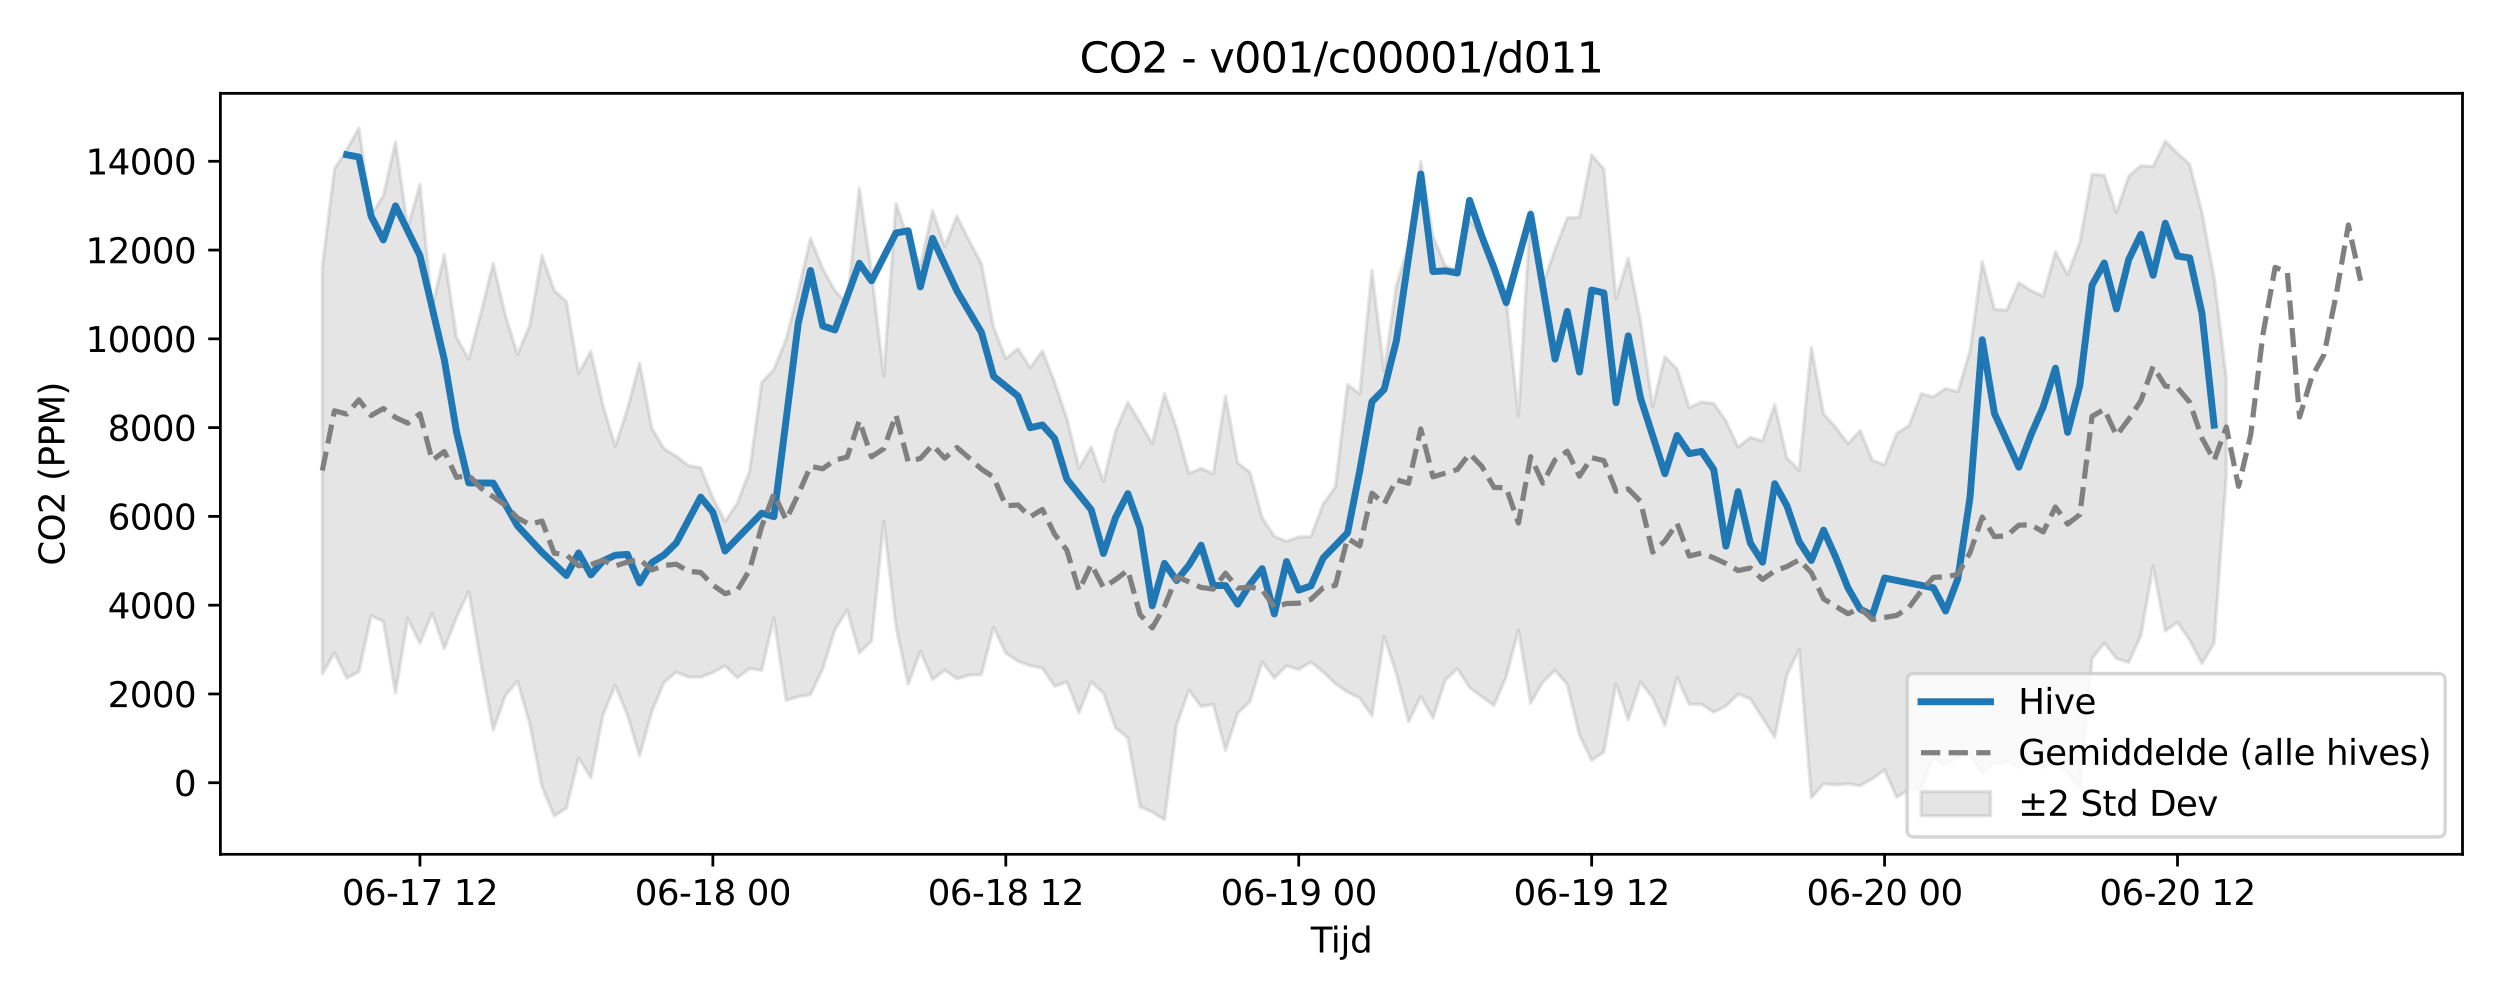 <?xml version="1.0" encoding="utf-8" standalone="no"?>
<!DOCTYPE svg PUBLIC "-//W3C//DTD SVG 1.1//EN"
  "http://www.w3.org/Graphics/SVG/1.1/DTD/svg11.dtd">
<svg xmlns:xlink="http://www.w3.org/1999/xlink" width="720pt" height="288pt" viewBox="0 0 720 288" xmlns="http://www.w3.org/2000/svg" version="1.1">
 <defs>
  <style type="text/css">*{stroke-linejoin: round; stroke-linecap: butt}</style>
 </defs>
 <g id="figure_1">
  <g id="patch_1">
   <path d="M 0 288 
L 720 288 
L 720 0 
L 0 0 
z
" style="fill: #ffffff"/>
  </g>
  <g id="axes_1">
   <g id="patch_2">
    <path d="M 63.47 246.04 
L 709.2 246.04 
L 709.2 26.88 
L 63.47 26.88 
z
" style="fill: #ffffff"/>
   </g>
   <g id="FillBetweenPolyCollection_1">
    <defs>
     <path id="m5ff2bec4b2" d="M 92.821 -211.083 
L 92.821 -93.875 
L 96.336 -99.983 
L 99.852 -92.682 
L 103.367 -94.543 
L 106.882 -110.604 
L 110.397 -109.071 
L 113.912 -88.401 
L 117.427 -109.886 
L 120.942 -102.704 
L 124.458 -111.395 
L 127.973 -101.194 
L 131.488 -110.228 
L 135.003 -117.658 
L 138.518 -96.927 
L 142.033 -77.742 
L 145.548 -87.673 
L 149.063 -91.797 
L 152.579 -79.49 
L 156.094 -61.42 
L 159.609 -52.992 
L 163.124 -55.266 
L 166.639 -69.716 
L 170.154 -63.995 
L 173.669 -82.086 
L 177.185 -90.577 
L 180.7 -82.041 
L 184.215 -70.333 
L 187.73 -83.081 
L 191.245 -91.467 
L 194.76 -94.424 
L 198.275 -93.01 
L 201.79 -92.968 
L 205.306 -94.331 
L 208.821 -96.218 
L 212.336 -92.822 
L 215.851 -95.437 
L 219.366 -94.94 
L 222.881 -110.005 
L 226.396 -86.307 
L 229.912 -87.359 
L 233.427 -87.967 
L 236.942 -95.378 
L 240.457 -106.661 
L 243.972 -112.276 
L 247.487 -99.969 
L 251.002 -103.351 
L 254.517 -137.805 
L 258.033 -107.579 
L 261.548 -90.967 
L 265.063 -100.38 
L 268.578 -92.308 
L 272.093 -95.002 
L 275.608 -92.494 
L 279.123 -93.551 
L 282.639 -93.716 
L 286.154 -107.372 
L 289.669 -99.901 
L 293.184 -97.542 
L 296.699 -96.251 
L 300.214 -95.609 
L 303.729 -90.352 
L 307.244 -91.576 
L 310.76 -82.698 
L 314.275 -91.653 
L 317.79 -88.342 
L 321.305 -78.35 
L 324.82 -75.431 
L 328.335 -55.683 
L 331.85 -54.1 
L 335.366 -51.922 
L 338.881 -79.286 
L 342.396 -89.231 
L 345.911 -84.509 
L 349.426 -85.156 
L 352.941 -71.906 
L 356.456 -82.562 
L 359.971 -85.919 
L 363.487 -97.375 
L 367.002 -92.694 
L 370.517 -96.254 
L 374.032 -95.201 
L 377.547 -97.303 
L 381.062 -94.498 
L 384.577 -91.084 
L 388.093 -88.683 
L 391.608 -86.961 
L 395.123 -81.837 
L 398.638 -104.662 
L 402.153 -93.962 
L 405.668 -80.177 
L 409.183 -87.41 
L 412.699 -81.223 
L 416.214 -92.099 
L 419.729 -95.403 
L 423.244 -89.969 
L 426.759 -87.336 
L 430.274 -84.836 
L 433.789 -93.121 
L 437.304 -106.525 
L 440.82 -85.442 
L 444.335 -91.571 
L 447.85 -95.01 
L 451.365 -90.87 
L 454.88 -76.289 
L 458.395 -68.997 
L 461.91 -71.426 
L 465.426 -91.062 
L 468.941 -80.754 
L 472.456 -91.552 
L 475.971 -87.022 
L 479.486 -79.063 
L 483.001 -92.919 
L 486.516 -85.144 
L 490.031 -85.167 
L 493.547 -82.879 
L 497.062 -84.655 
L 500.577 -88.081 
L 504.092 -86.763 
L 507.607 -81.204 
L 511.122 -75.639 
L 514.637 -93.603 
L 518.153 -100.951 
L 521.668 -58.234 
L 525.183 -62.232 
L 528.698 -61.949 
L 532.213 -62.253 
L 535.728 -61.707 
L 539.243 -63.683 
L 542.758 -66.252 
L 546.274 -58.348 
L 549.789 -60.686 
L 553.304 -61.012 
L 556.819 -69.727 
L 560.334 -67.63 
L 563.849 -69.932 
L 567.364 -70.802 
L 570.88 -65.423 
L 574.395 -68.012 
L 577.91 -68.7 
L 581.425 -66.913 
L 584.94 -69.414 
L 588.455 -66.879 
L 591.97 -68.457 
L 595.485 -65.302 
L 599.001 -61.315 
L 602.516 -98.359 
L 606.031 -102.774 
L 609.546 -98.342 
L 613.061 -97.209 
L 616.576 -104.918 
L 620.091 -124.94 
L 623.607 -106.278 
L 627.122 -108.773 
L 630.637 -103.621 
L 634.152 -96.913 
L 637.667 -102.777 
L 641.182 -150.999 
L 641.182 -179.036 
L 641.182 -179.036 
L 637.667 -207.99 
L 634.152 -226.817 
L 630.637 -240.674 
L 627.122 -243.82 
L 623.607 -247.358 
L 620.091 -239.994 
L 616.576 -240.291 
L 613.061 -237.243 
L 609.546 -226.78 
L 606.031 -237.51 
L 602.516 -237.815 
L 599.001 -218.327 
L 595.485 -208.849 
L 591.97 -215.492 
L 588.455 -202.723 
L 584.94 -204.314 
L 581.425 -206.6 
L 577.91 -198.692 
L 574.395 -198.912 
L 570.88 -212.725 
L 567.364 -186.858 
L 563.849 -175.211 
L 560.334 -176.095 
L 556.819 -173.688 
L 553.304 -174.585 
L 549.789 -165.439 
L 546.274 -163.194 
L 542.758 -154.131 
L 539.243 -155.462 
L 535.728 -163.998 
L 532.213 -160.225 
L 528.698 -164.873 
L 525.183 -168.846 
L 521.668 -187.867 
L 518.153 -152.609 
L 514.637 -156.059 
L 511.122 -171.464 
L 507.607 -161.042 
L 504.092 -162.036 
L 500.577 -159.263 
L 497.062 -166.781 
L 493.547 -171.79 
L 490.031 -172.24 
L 486.516 -170.594 
L 483.001 -181.688 
L 479.486 -185.316 
L 475.971 -170.929 
L 472.456 -195.671 
L 468.941 -213.606 
L 465.426 -201.999 
L 461.91 -239.285 
L 458.395 -243.381 
L 454.88 -225.425 
L 451.365 -225.216 
L 447.85 -216.12 
L 444.335 -206.143 
L 440.82 -227.487 
L 437.304 -168.214 
L 433.789 -201.908 
L 430.274 -210.409 
L 426.759 -220.048 
L 423.244 -224.703 
L 419.729 -210.152 
L 416.214 -211.449 
L 412.699 -220.114 
L 409.183 -241.491 
L 405.668 -217.452 
L 402.153 -205.704 
L 398.638 -181.07 
L 395.123 -210.14 
L 391.608 -174.552 
L 388.093 -177.253 
L 384.577 -147.738 
L 381.062 -142.855 
L 377.547 -133.453 
L 374.032 -133.36 
L 370.517 -132.119 
L 367.002 -133.532 
L 363.487 -138.974 
L 359.971 -151.959 
L 356.456 -154.67 
L 352.941 -173.965 
L 349.426 -151.527 
L 345.911 -153.12 
L 342.396 -151.633 
L 338.881 -164.567 
L 335.366 -174.698 
L 331.85 -160.221 
L 328.335 -166.335 
L 324.82 -172.13 
L 321.305 -163.814 
L 317.79 -149.279 
L 314.275 -159.317 
L 310.76 -153.143 
L 307.244 -167.555 
L 303.729 -177.893 
L 300.214 -186.968 
L 296.699 -182.08 
L 293.184 -187.591 
L 289.669 -184.781 
L 286.154 -193.796 
L 282.639 -212.089 
L 279.123 -218.652 
L 275.608 -225.744 
L 272.093 -217.076 
L 268.578 -227.349 
L 265.063 -211.577 
L 261.548 -219.135 
L 258.033 -229.44 
L 254.517 -179.743 
L 251.002 -209.546 
L 247.487 -233.783 
L 243.972 -200.405 
L 240.457 -204.328 
L 236.942 -210.601 
L 233.427 -219.451 
L 229.912 -203.999 
L 226.396 -190.275 
L 222.881 -181.625 
L 219.366 -177.847 
L 215.851 -152.179 
L 212.336 -143.104 
L 208.821 -137.832 
L 205.306 -144.647 
L 201.79 -153.31 
L 198.275 -153.906 
L 194.76 -156.606 
L 191.245 -158.798 
L 187.73 -164.661 
L 184.215 -183.48 
L 180.7 -170.22 
L 177.185 -159.47 
L 173.669 -171.233 
L 170.154 -186.83 
L 166.639 -180.42 
L 163.124 -201.143 
L 159.609 -204.354 
L 156.094 -214.473 
L 152.579 -194.366 
L 149.063 -185.854 
L 145.548 -197.204 
L 142.033 -212.194 
L 138.518 -197.899 
L 135.003 -184.612 
L 131.488 -190.801 
L 127.973 -214.738 
L 124.458 -199.452 
L 120.942 -234.927 
L 117.427 -222.392 
L 113.912 -247.128 
L 110.397 -231.621 
L 106.882 -226.054 
L 103.367 -251.158 
L 99.852 -244.838 
L 96.336 -239.398 
L 92.821 -211.083 
z
" style="stroke: #808080; stroke-opacity: 0.2"/>
    </defs>
    <g clip-path="url(#pb54bbde2e5)">
     <use xlink:href="#m5ff2bec4b2" x="0" y="288" style="fill: #808080; fill-opacity: 0.2; stroke: #808080; stroke-opacity: 0.2"/>
    </g>
   </g>
   <g id="matplotlib.axis_1">
    <g id="xtick_1">
     <g id="line2d_1">
      <defs>
       <path id="mf8f8ab9a04" d="M 0 0 
L 0 3.5 
" style="stroke: #000000; stroke-width: 0.8"/>
      </defs>
      <g>
       <use xlink:href="#mf8f8ab9a04" x="120.942" y="246.04" style="stroke: #000000; stroke-width: 0.8"/>
      </g>
     </g>
     <g id="text_1">
      <!-- 06-17 12 -->
      <g transform="translate(98.462 260.638) scale(0.1 -0.1)">
       <defs>
        <path id="DejaVuSans-30" d="M 2034 4250 
Q 1547 4250 1301 3770 
Q 1056 3291 1056 2328 
Q 1056 1369 1301 889 
Q 1547 409 2034 409 
Q 2525 409 2770 889 
Q 3016 1369 3016 2328 
Q 3016 3291 2770 3770 
Q 2525 4250 2034 4250 
z
M 2034 4750 
Q 2819 4750 3233 4129 
Q 3647 3509 3647 2328 
Q 3647 1150 3233 529 
Q 2819 -91 2034 -91 
Q 1250 -91 836 529 
Q 422 1150 422 2328 
Q 422 3509 836 4129 
Q 1250 4750 2034 4750 
z
" transform="scale(0.016)"/>
        <path id="DejaVuSans-36" d="M 2113 2584 
Q 1688 2584 1439 2293 
Q 1191 2003 1191 1497 
Q 1191 994 1439 701 
Q 1688 409 2113 409 
Q 2538 409 2786 701 
Q 3034 994 3034 1497 
Q 3034 2003 2786 2293 
Q 2538 2584 2113 2584 
z
M 3366 4563 
L 3366 3988 
Q 3128 4100 2886 4159 
Q 2644 4219 2406 4219 
Q 1781 4219 1451 3797 
Q 1122 3375 1075 2522 
Q 1259 2794 1537 2939 
Q 1816 3084 2150 3084 
Q 2853 3084 3261 2657 
Q 3669 2231 3669 1497 
Q 3669 778 3244 343 
Q 2819 -91 2113 -91 
Q 1303 -91 875 529 
Q 447 1150 447 2328 
Q 447 3434 972 4092 
Q 1497 4750 2381 4750 
Q 2619 4750 2861 4703 
Q 3103 4656 3366 4563 
z
" transform="scale(0.016)"/>
        <path id="DejaVuSans-2d" d="M 313 2009 
L 1997 2009 
L 1997 1497 
L 313 1497 
L 313 2009 
z
" transform="scale(0.016)"/>
        <path id="DejaVuSans-31" d="M 794 531 
L 1825 531 
L 1825 4091 
L 703 3866 
L 703 4441 
L 1819 4666 
L 2450 4666 
L 2450 531 
L 3481 531 
L 3481 0 
L 794 0 
L 794 531 
z
" transform="scale(0.016)"/>
        <path id="DejaVuSans-37" d="M 525 4666 
L 3525 4666 
L 3525 4397 
L 1831 0 
L 1172 0 
L 2766 4134 
L 525 4134 
L 525 4666 
z
" transform="scale(0.016)"/>
        <path id="DejaVuSans-20" transform="scale(0.016)"/>
        <path id="DejaVuSans-32" d="M 1228 531 
L 3431 531 
L 3431 0 
L 469 0 
L 469 531 
Q 828 903 1448 1529 
Q 2069 2156 2228 2338 
Q 2531 2678 2651 2914 
Q 2772 3150 2772 3378 
Q 2772 3750 2511 3984 
Q 2250 4219 1831 4219 
Q 1534 4219 1204 4116 
Q 875 4013 500 3803 
L 500 4441 
Q 881 4594 1212 4672 
Q 1544 4750 1819 4750 
Q 2544 4750 2975 4387 
Q 3406 4025 3406 3419 
Q 3406 3131 3298 2873 
Q 3191 2616 2906 2266 
Q 2828 2175 2409 1742 
Q 1991 1309 1228 531 
z
" transform="scale(0.016)"/>
       </defs>
       <use xlink:href="#DejaVuSans-30"/>
       <use xlink:href="#DejaVuSans-36" transform="translate(63.623 0)"/>
       <use xlink:href="#DejaVuSans-2d" transform="translate(127.246 0)"/>
       <use xlink:href="#DejaVuSans-31" transform="translate(163.33 0)"/>
       <use xlink:href="#DejaVuSans-37" transform="translate(226.953 0)"/>
       <use xlink:href="#DejaVuSans-20" transform="translate(290.576 0)"/>
       <use xlink:href="#DejaVuSans-31" transform="translate(322.363 0)"/>
       <use xlink:href="#DejaVuSans-32" transform="translate(385.986 0)"/>
      </g>
     </g>
    </g>
    <g id="xtick_2">
     <g id="line2d_2">
      <g>
       <use xlink:href="#mf8f8ab9a04" x="205.306" y="246.04" style="stroke: #000000; stroke-width: 0.8"/>
      </g>
     </g>
     <g id="text_2">
      <!-- 06-18 00 -->
      <g transform="translate(182.825 260.638) scale(0.1 -0.1)">
       <defs>
        <path id="DejaVuSans-38" d="M 2034 2216 
Q 1584 2216 1326 1975 
Q 1069 1734 1069 1313 
Q 1069 891 1326 650 
Q 1584 409 2034 409 
Q 2484 409 2743 651 
Q 3003 894 3003 1313 
Q 3003 1734 2745 1975 
Q 2488 2216 2034 2216 
z
M 1403 2484 
Q 997 2584 770 2862 
Q 544 3141 544 3541 
Q 544 4100 942 4425 
Q 1341 4750 2034 4750 
Q 2731 4750 3128 4425 
Q 3525 4100 3525 3541 
Q 3525 3141 3298 2862 
Q 3072 2584 2669 2484 
Q 3125 2378 3379 2068 
Q 3634 1759 3634 1313 
Q 3634 634 3220 271 
Q 2806 -91 2034 -91 
Q 1263 -91 848 271 
Q 434 634 434 1313 
Q 434 1759 690 2068 
Q 947 2378 1403 2484 
z
M 1172 3481 
Q 1172 3119 1398 2916 
Q 1625 2713 2034 2713 
Q 2441 2713 2670 2916 
Q 2900 3119 2900 3481 
Q 2900 3844 2670 4047 
Q 2441 4250 2034 4250 
Q 1625 4250 1398 4047 
Q 1172 3844 1172 3481 
z
" transform="scale(0.016)"/>
       </defs>
       <use xlink:href="#DejaVuSans-30"/>
       <use xlink:href="#DejaVuSans-36" transform="translate(63.623 0)"/>
       <use xlink:href="#DejaVuSans-2d" transform="translate(127.246 0)"/>
       <use xlink:href="#DejaVuSans-31" transform="translate(163.33 0)"/>
       <use xlink:href="#DejaVuSans-38" transform="translate(226.953 0)"/>
       <use xlink:href="#DejaVuSans-20" transform="translate(290.576 0)"/>
       <use xlink:href="#DejaVuSans-30" transform="translate(322.363 0)"/>
       <use xlink:href="#DejaVuSans-30" transform="translate(385.986 0)"/>
      </g>
     </g>
    </g>
    <g id="xtick_3">
     <g id="line2d_3">
      <g>
       <use xlink:href="#mf8f8ab9a04" x="289.669" y="246.04" style="stroke: #000000; stroke-width: 0.8"/>
      </g>
     </g>
     <g id="text_3">
      <!-- 06-18 12 -->
      <g transform="translate(267.188 260.638) scale(0.1 -0.1)">
       <use xlink:href="#DejaVuSans-30"/>
       <use xlink:href="#DejaVuSans-36" transform="translate(63.623 0)"/>
       <use xlink:href="#DejaVuSans-2d" transform="translate(127.246 0)"/>
       <use xlink:href="#DejaVuSans-31" transform="translate(163.33 0)"/>
       <use xlink:href="#DejaVuSans-38" transform="translate(226.953 0)"/>
       <use xlink:href="#DejaVuSans-20" transform="translate(290.576 0)"/>
       <use xlink:href="#DejaVuSans-31" transform="translate(322.363 0)"/>
       <use xlink:href="#DejaVuSans-32" transform="translate(385.986 0)"/>
      </g>
     </g>
    </g>
    <g id="xtick_4">
     <g id="line2d_4">
      <g>
       <use xlink:href="#mf8f8ab9a04" x="374.032" y="246.04" style="stroke: #000000; stroke-width: 0.8"/>
      </g>
     </g>
     <g id="text_4">
      <!-- 06-19 00 -->
      <g transform="translate(351.552 260.638) scale(0.1 -0.1)">
       <defs>
        <path id="DejaVuSans-39" d="M 703 97 
L 703 672 
Q 941 559 1184 500 
Q 1428 441 1663 441 
Q 2288 441 2617 861 
Q 2947 1281 2994 2138 
Q 2813 1869 2534 1725 
Q 2256 1581 1919 1581 
Q 1219 1581 811 2004 
Q 403 2428 403 3163 
Q 403 3881 828 4315 
Q 1253 4750 1959 4750 
Q 2769 4750 3195 4129 
Q 3622 3509 3622 2328 
Q 3622 1225 3098 567 
Q 2575 -91 1691 -91 
Q 1453 -91 1209 -44 
Q 966 3 703 97 
z
M 1959 2075 
Q 2384 2075 2632 2365 
Q 2881 2656 2881 3163 
Q 2881 3666 2632 3958 
Q 2384 4250 1959 4250 
Q 1534 4250 1286 3958 
Q 1038 3666 1038 3163 
Q 1038 2656 1286 2365 
Q 1534 2075 1959 2075 
z
" transform="scale(0.016)"/>
       </defs>
       <use xlink:href="#DejaVuSans-30"/>
       <use xlink:href="#DejaVuSans-36" transform="translate(63.623 0)"/>
       <use xlink:href="#DejaVuSans-2d" transform="translate(127.246 0)"/>
       <use xlink:href="#DejaVuSans-31" transform="translate(163.33 0)"/>
       <use xlink:href="#DejaVuSans-39" transform="translate(226.953 0)"/>
       <use xlink:href="#DejaVuSans-20" transform="translate(290.576 0)"/>
       <use xlink:href="#DejaVuSans-30" transform="translate(322.363 0)"/>
       <use xlink:href="#DejaVuSans-30" transform="translate(385.986 0)"/>
      </g>
     </g>
    </g>
    <g id="xtick_5">
     <g id="line2d_5">
      <g>
       <use xlink:href="#mf8f8ab9a04" x="458.395" y="246.04" style="stroke: #000000; stroke-width: 0.8"/>
      </g>
     </g>
     <g id="text_5">
      <!-- 06-19 12 -->
      <g transform="translate(435.915 260.638) scale(0.1 -0.1)">
       <use xlink:href="#DejaVuSans-30"/>
       <use xlink:href="#DejaVuSans-36" transform="translate(63.623 0)"/>
       <use xlink:href="#DejaVuSans-2d" transform="translate(127.246 0)"/>
       <use xlink:href="#DejaVuSans-31" transform="translate(163.33 0)"/>
       <use xlink:href="#DejaVuSans-39" transform="translate(226.953 0)"/>
       <use xlink:href="#DejaVuSans-20" transform="translate(290.576 0)"/>
       <use xlink:href="#DejaVuSans-31" transform="translate(322.363 0)"/>
       <use xlink:href="#DejaVuSans-32" transform="translate(385.986 0)"/>
      </g>
     </g>
    </g>
    <g id="xtick_6">
     <g id="line2d_6">
      <g>
       <use xlink:href="#mf8f8ab9a04" x="542.758" y="246.04" style="stroke: #000000; stroke-width: 0.8"/>
      </g>
     </g>
     <g id="text_6">
      <!-- 06-20 00 -->
      <g transform="translate(520.278 260.638) scale(0.1 -0.1)">
       <use xlink:href="#DejaVuSans-30"/>
       <use xlink:href="#DejaVuSans-36" transform="translate(63.623 0)"/>
       <use xlink:href="#DejaVuSans-2d" transform="translate(127.246 0)"/>
       <use xlink:href="#DejaVuSans-32" transform="translate(163.33 0)"/>
       <use xlink:href="#DejaVuSans-30" transform="translate(226.953 0)"/>
       <use xlink:href="#DejaVuSans-20" transform="translate(290.576 0)"/>
       <use xlink:href="#DejaVuSans-30" transform="translate(322.363 0)"/>
       <use xlink:href="#DejaVuSans-30" transform="translate(385.986 0)"/>
      </g>
     </g>
    </g>
    <g id="xtick_7">
     <g id="line2d_7">
      <g>
       <use xlink:href="#mf8f8ab9a04" x="627.122" y="246.04" style="stroke: #000000; stroke-width: 0.8"/>
      </g>
     </g>
     <g id="text_7">
      <!-- 06-20 12 -->
      <g transform="translate(604.641 260.638) scale(0.1 -0.1)">
       <use xlink:href="#DejaVuSans-30"/>
       <use xlink:href="#DejaVuSans-36" transform="translate(63.623 0)"/>
       <use xlink:href="#DejaVuSans-2d" transform="translate(127.246 0)"/>
       <use xlink:href="#DejaVuSans-32" transform="translate(163.33 0)"/>
       <use xlink:href="#DejaVuSans-30" transform="translate(226.953 0)"/>
       <use xlink:href="#DejaVuSans-20" transform="translate(290.576 0)"/>
       <use xlink:href="#DejaVuSans-31" transform="translate(322.363 0)"/>
       <use xlink:href="#DejaVuSans-32" transform="translate(385.986 0)"/>
      </g>
     </g>
    </g>
    <g id="text_8">
     <!-- Tijd -->
     <g transform="translate(377.485 274.317) scale(0.1 -0.1)">
      <defs>
       <path id="DejaVuSans-54" d="M -19 4666 
L 3928 4666 
L 3928 4134 
L 2272 4134 
L 2272 0 
L 1638 0 
L 1638 4134 
L -19 4134 
L -19 4666 
z
" transform="scale(0.016)"/>
       <path id="DejaVuSans-69" d="M 603 3500 
L 1178 3500 
L 1178 0 
L 603 0 
L 603 3500 
z
M 603 4863 
L 1178 4863 
L 1178 4134 
L 603 4134 
L 603 4863 
z
" transform="scale(0.016)"/>
       <path id="DejaVuSans-6a" d="M 603 3500 
L 1178 3500 
L 1178 -63 
Q 1178 -731 923 -1031 
Q 669 -1331 103 -1331 
L -116 -1331 
L -116 -844 
L 38 -844 
Q 366 -844 484 -692 
Q 603 -541 603 -63 
L 603 3500 
z
M 603 4863 
L 1178 4863 
L 1178 4134 
L 603 4134 
L 603 4863 
z
" transform="scale(0.016)"/>
       <path id="DejaVuSans-64" d="M 2906 2969 
L 2906 4863 
L 3481 4863 
L 3481 0 
L 2906 0 
L 2906 525 
Q 2725 213 2448 61 
Q 2172 -91 1784 -91 
Q 1150 -91 751 415 
Q 353 922 353 1747 
Q 353 2572 751 3078 
Q 1150 3584 1784 3584 
Q 2172 3584 2448 3432 
Q 2725 3281 2906 2969 
z
M 947 1747 
Q 947 1113 1208 752 
Q 1469 391 1925 391 
Q 2381 391 2643 752 
Q 2906 1113 2906 1747 
Q 2906 2381 2643 2742 
Q 2381 3103 1925 3103 
Q 1469 3103 1208 2742 
Q 947 2381 947 1747 
z
" transform="scale(0.016)"/>
      </defs>
      <use xlink:href="#DejaVuSans-54"/>
      <use xlink:href="#DejaVuSans-69" transform="translate(57.959 0)"/>
      <use xlink:href="#DejaVuSans-6a" transform="translate(85.742 0)"/>
      <use xlink:href="#DejaVuSans-64" transform="translate(113.525 0)"/>
     </g>
    </g>
   </g>
   <g id="matplotlib.axis_2">
    <g id="ytick_1">
     <g id="line2d_8">
      <defs>
       <path id="mc90889934e" d="M 0 0 
L -3.5 0 
" style="stroke: #000000; stroke-width: 0.8"/>
      </defs>
      <g>
       <use xlink:href="#mc90889934e" x="63.47" y="225.432" style="stroke: #000000; stroke-width: 0.8"/>
      </g>
     </g>
     <g id="text_9">
      <!-- 0 -->
      <g transform="translate(50.108 229.231) scale(0.1 -0.1)">
       <use xlink:href="#DejaVuSans-30"/>
      </g>
     </g>
    </g>
    <g id="ytick_2">
     <g id="line2d_9">
      <g>
       <use xlink:href="#mc90889934e" x="63.47" y="199.863" style="stroke: #000000; stroke-width: 0.8"/>
      </g>
     </g>
     <g id="text_10">
      <!-- 2000 -->
      <g transform="translate(31.02 203.662) scale(0.1 -0.1)">
       <use xlink:href="#DejaVuSans-32"/>
       <use xlink:href="#DejaVuSans-30" transform="translate(63.623 0)"/>
       <use xlink:href="#DejaVuSans-30" transform="translate(127.246 0)"/>
       <use xlink:href="#DejaVuSans-30" transform="translate(190.869 0)"/>
      </g>
     </g>
    </g>
    <g id="ytick_3">
     <g id="line2d_10">
      <g>
       <use xlink:href="#mc90889934e" x="63.47" y="174.293" style="stroke: #000000; stroke-width: 0.8"/>
      </g>
     </g>
     <g id="text_11">
      <!-- 4000 -->
      <g transform="translate(31.02 178.092) scale(0.1 -0.1)">
       <defs>
        <path id="DejaVuSans-34" d="M 2419 4116 
L 825 1625 
L 2419 1625 
L 2419 4116 
z
M 2253 4666 
L 3047 4666 
L 3047 1625 
L 3713 1625 
L 3713 1100 
L 3047 1100 
L 3047 0 
L 2419 0 
L 2419 1100 
L 313 1100 
L 313 1709 
L 2253 4666 
z
" transform="scale(0.016)"/>
       </defs>
       <use xlink:href="#DejaVuSans-34"/>
       <use xlink:href="#DejaVuSans-30" transform="translate(63.623 0)"/>
       <use xlink:href="#DejaVuSans-30" transform="translate(127.246 0)"/>
       <use xlink:href="#DejaVuSans-30" transform="translate(190.869 0)"/>
      </g>
     </g>
    </g>
    <g id="ytick_4">
     <g id="line2d_11">
      <g>
       <use xlink:href="#mc90889934e" x="63.47" y="148.723" style="stroke: #000000; stroke-width: 0.8"/>
      </g>
     </g>
     <g id="text_12">
      <!-- 6000 -->
      <g transform="translate(31.02 152.522) scale(0.1 -0.1)">
       <use xlink:href="#DejaVuSans-36"/>
       <use xlink:href="#DejaVuSans-30" transform="translate(63.623 0)"/>
       <use xlink:href="#DejaVuSans-30" transform="translate(127.246 0)"/>
       <use xlink:href="#DejaVuSans-30" transform="translate(190.869 0)"/>
      </g>
     </g>
    </g>
    <g id="ytick_5">
     <g id="line2d_12">
      <g>
       <use xlink:href="#mc90889934e" x="63.47" y="123.153" style="stroke: #000000; stroke-width: 0.8"/>
      </g>
     </g>
     <g id="text_13">
      <!-- 8000 -->
      <g transform="translate(31.02 126.952) scale(0.1 -0.1)">
       <use xlink:href="#DejaVuSans-38"/>
       <use xlink:href="#DejaVuSans-30" transform="translate(63.623 0)"/>
       <use xlink:href="#DejaVuSans-30" transform="translate(127.246 0)"/>
       <use xlink:href="#DejaVuSans-30" transform="translate(190.869 0)"/>
      </g>
     </g>
    </g>
    <g id="ytick_6">
     <g id="line2d_13">
      <g>
       <use xlink:href="#mc90889934e" x="63.47" y="97.584" style="stroke: #000000; stroke-width: 0.8"/>
      </g>
     </g>
     <g id="text_14">
      <!-- 10000 -->
      <g transform="translate(24.657 101.383) scale(0.1 -0.1)">
       <use xlink:href="#DejaVuSans-31"/>
       <use xlink:href="#DejaVuSans-30" transform="translate(63.623 0)"/>
       <use xlink:href="#DejaVuSans-30" transform="translate(127.246 0)"/>
       <use xlink:href="#DejaVuSans-30" transform="translate(190.869 0)"/>
       <use xlink:href="#DejaVuSans-30" transform="translate(254.492 0)"/>
      </g>
     </g>
    </g>
    <g id="ytick_7">
     <g id="line2d_14">
      <g>
       <use xlink:href="#mc90889934e" x="63.47" y="72.014" style="stroke: #000000; stroke-width: 0.8"/>
      </g>
     </g>
     <g id="text_15">
      <!-- 12000 -->
      <g transform="translate(24.657 75.813) scale(0.1 -0.1)">
       <use xlink:href="#DejaVuSans-31"/>
       <use xlink:href="#DejaVuSans-32" transform="translate(63.623 0)"/>
       <use xlink:href="#DejaVuSans-30" transform="translate(127.246 0)"/>
       <use xlink:href="#DejaVuSans-30" transform="translate(190.869 0)"/>
       <use xlink:href="#DejaVuSans-30" transform="translate(254.492 0)"/>
      </g>
     </g>
    </g>
    <g id="ytick_8">
     <g id="line2d_15">
      <g>
       <use xlink:href="#mc90889934e" x="63.47" y="46.444" style="stroke: #000000; stroke-width: 0.8"/>
      </g>
     </g>
     <g id="text_16">
      <!-- 14000 -->
      <g transform="translate(24.657 50.243) scale(0.1 -0.1)">
       <use xlink:href="#DejaVuSans-31"/>
       <use xlink:href="#DejaVuSans-34" transform="translate(63.623 0)"/>
       <use xlink:href="#DejaVuSans-30" transform="translate(127.246 0)"/>
       <use xlink:href="#DejaVuSans-30" transform="translate(190.869 0)"/>
       <use xlink:href="#DejaVuSans-30" transform="translate(254.492 0)"/>
      </g>
     </g>
    </g>
    <g id="text_17">
     <!-- CO2 (PPM) -->
     <g transform="translate(18.578 162.903) rotate(-90) scale(0.1 -0.1)">
      <defs>
       <path id="DejaVuSans-43" d="M 4122 4306 
L 4122 3641 
Q 3803 3938 3442 4084 
Q 3081 4231 2675 4231 
Q 1875 4231 1450 3742 
Q 1025 3253 1025 2328 
Q 1025 1406 1450 917 
Q 1875 428 2675 428 
Q 3081 428 3442 575 
Q 3803 722 4122 1019 
L 4122 359 
Q 3791 134 3420 21 
Q 3050 -91 2638 -91 
Q 1578 -91 968 557 
Q 359 1206 359 2328 
Q 359 3453 968 4101 
Q 1578 4750 2638 4750 
Q 3056 4750 3426 4639 
Q 3797 4528 4122 4306 
z
" transform="scale(0.016)"/>
       <path id="DejaVuSans-4f" d="M 2522 4238 
Q 1834 4238 1429 3725 
Q 1025 3213 1025 2328 
Q 1025 1447 1429 934 
Q 1834 422 2522 422 
Q 3209 422 3611 934 
Q 4013 1447 4013 2328 
Q 4013 3213 3611 3725 
Q 3209 4238 2522 4238 
z
M 2522 4750 
Q 3503 4750 4090 4092 
Q 4678 3434 4678 2328 
Q 4678 1225 4090 567 
Q 3503 -91 2522 -91 
Q 1538 -91 948 565 
Q 359 1222 359 2328 
Q 359 3434 948 4092 
Q 1538 4750 2522 4750 
z
" transform="scale(0.016)"/>
       <path id="DejaVuSans-28" d="M 1984 4856 
Q 1566 4138 1362 3434 
Q 1159 2731 1159 2009 
Q 1159 1288 1364 580 
Q 1569 -128 1984 -844 
L 1484 -844 
Q 1016 -109 783 600 
Q 550 1309 550 2009 
Q 550 2706 781 3412 
Q 1013 4119 1484 4856 
L 1984 4856 
z
" transform="scale(0.016)"/>
       <path id="DejaVuSans-50" d="M 1259 4147 
L 1259 2394 
L 2053 2394 
Q 2494 2394 2734 2622 
Q 2975 2850 2975 3272 
Q 2975 3691 2734 3919 
Q 2494 4147 2053 4147 
L 1259 4147 
z
M 628 4666 
L 2053 4666 
Q 2838 4666 3239 4311 
Q 3641 3956 3641 3272 
Q 3641 2581 3239 2228 
Q 2838 1875 2053 1875 
L 1259 1875 
L 1259 0 
L 628 0 
L 628 4666 
z
" transform="scale(0.016)"/>
       <path id="DejaVuSans-4d" d="M 628 4666 
L 1569 4666 
L 2759 1491 
L 3956 4666 
L 4897 4666 
L 4897 0 
L 4281 0 
L 4281 4097 
L 3078 897 
L 2444 897 
L 1241 4097 
L 1241 0 
L 628 0 
L 628 4666 
z
" transform="scale(0.016)"/>
       <path id="DejaVuSans-29" d="M 513 4856 
L 1013 4856 
Q 1481 4119 1714 3412 
Q 1947 2706 1947 2009 
Q 1947 1309 1714 600 
Q 1481 -109 1013 -844 
L 513 -844 
Q 928 -128 1133 580 
Q 1338 1288 1338 2009 
Q 1338 2731 1133 3434 
Q 928 4138 513 4856 
z
" transform="scale(0.016)"/>
      </defs>
      <use xlink:href="#DejaVuSans-43"/>
      <use xlink:href="#DejaVuSans-4f" transform="translate(69.824 0)"/>
      <use xlink:href="#DejaVuSans-32" transform="translate(148.535 0)"/>
      <use xlink:href="#DejaVuSans-20" transform="translate(212.158 0)"/>
      <use xlink:href="#DejaVuSans-28" transform="translate(243.945 0)"/>
      <use xlink:href="#DejaVuSans-50" transform="translate(282.959 0)"/>
      <use xlink:href="#DejaVuSans-50" transform="translate(343.262 0)"/>
      <use xlink:href="#DejaVuSans-4d" transform="translate(403.564 0)"/>
      <use xlink:href="#DejaVuSans-29" transform="translate(489.844 0)"/>
     </g>
    </g>
   </g>
   <g id="line2d_16">
    <path d="M 99.852 44.577 
L 103.367 45.229 
L 106.882 62.291 
L 110.397 69.099 
L 113.912 59.293 
L 120.942 73.625 
L 127.973 103.65 
L 131.488 124.445 
L 135.003 139.083 
L 142.033 139.122 
L 149.063 151.463 
L 156.094 159.066 
L 163.124 165.727 
L 166.639 159.258 
L 170.154 165.567 
L 173.669 161.542 
L 177.185 159.906 
L 180.7 159.663 
L 184.215 167.883 
L 187.73 162.019 
L 191.245 159.812 
L 194.76 156.394 
L 201.79 143.179 
L 205.306 147.483 
L 208.821 158.682 
L 219.366 147.783 
L 222.881 148.8 
L 229.912 92.994 
L 233.427 77.895 
L 236.942 93.882 
L 240.457 95.027 
L 247.487 75.817 
L 251.002 80.874 
L 258.033 67.104 
L 261.548 66.465 
L 265.063 82.612 
L 268.578 68.651 
L 275.608 83.801 
L 282.639 95.704 
L 286.154 108.387 
L 293.184 114.076 
L 296.699 123.187 
L 300.214 122.399 
L 303.729 126.298 
L 307.244 137.99 
L 314.275 146.818 
L 317.79 159.398 
L 321.305 148.96 
L 324.82 142.177 
L 328.335 152.028 
L 331.85 174.459 
L 335.366 162.256 
L 338.881 167.184 
L 342.396 162.791 
L 345.911 157.037 
L 349.426 168.608 
L 352.941 168.642 
L 356.456 173.994 
L 359.971 168.288 
L 363.487 163.771 
L 367.002 176.816 
L 370.517 161.729 
L 374.032 169.963 
L 377.547 168.736 
L 381.062 160.728 
L 388.093 153.46 
L 391.608 135.563 
L 395.123 115.712 
L 398.638 112.114 
L 402.153 98.159 
L 409.183 50.113 
L 412.699 78.214 
L 416.214 78.004 
L 419.729 78.636 
L 423.244 57.714 
L 426.759 68.033 
L 430.274 77.115 
L 433.789 87.157 
L 440.82 61.735 
L 447.85 103.439 
L 451.365 89.695 
L 454.88 107.147 
L 458.395 83.533 
L 461.91 84.351 
L 465.426 115.975 
L 468.941 96.721 
L 472.456 114.575 
L 479.486 136.42 
L 483.001 125.423 
L 486.516 130.658 
L 490.031 130.006 
L 493.547 135.216 
L 497.062 157.295 
L 500.577 141.595 
L 504.092 156.394 
L 507.607 161.917 
L 511.122 139.313 
L 514.637 145.68 
L 518.153 156.01 
L 521.668 161.418 
L 525.183 152.686 
L 528.698 160.515 
L 532.213 169.311 
L 535.728 175.418 
L 539.243 177.152 
L 542.758 166.468 
L 556.819 169.281 
L 560.334 175.961 
L 563.849 166.737 
L 567.364 143.27 
L 570.88 97.839 
L 574.395 119.049 
L 581.425 134.545 
L 584.94 125.186 
L 588.455 117.126 
L 591.97 106.054 
L 595.485 124.516 
L 599.001 110.928 
L 602.516 82.11 
L 606.031 75.753 
L 609.546 88.986 
L 613.061 74.769 
L 616.576 67.488 
L 620.091 79.276 
L 623.607 64.298 
L 627.122 73.765 
L 630.637 74.268 
L 634.152 90.156 
L 637.667 122.45 
L 637.667 122.45 
" clip-path="url(#pb54bbde2e5)" style="fill: none; stroke: #1f77b4; stroke-width: 2; stroke-linecap: square"/>
   </g>
   <g id="line2d_17">
    <path d="M 92.821 135.521 
L 96.336 118.31 
L 99.852 119.24 
L 103.367 115.15 
L 106.882 119.671 
L 110.397 117.654 
L 113.912 120.236 
L 117.427 121.861 
L 120.942 119.184 
L 124.458 132.576 
L 127.973 130.034 
L 131.488 137.485 
L 135.003 136.865 
L 138.518 140.587 
L 145.548 145.562 
L 149.063 149.174 
L 152.579 151.072 
L 156.094 150.054 
L 159.609 159.327 
L 163.124 159.796 
L 166.639 162.932 
L 170.154 162.588 
L 173.669 161.34 
L 177.185 162.977 
L 180.7 161.87 
L 184.215 161.093 
L 187.73 164.129 
L 191.245 162.867 
L 194.76 162.485 
L 198.275 164.542 
L 201.79 164.861 
L 205.306 168.511 
L 208.821 170.975 
L 212.336 170.037 
L 215.851 164.192 
L 219.366 151.606 
L 222.881 142.185 
L 226.396 149.709 
L 229.912 142.321 
L 233.427 134.291 
L 236.942 135.01 
L 240.457 132.505 
L 243.972 131.66 
L 247.487 121.124 
L 251.002 131.552 
L 254.517 129.226 
L 258.033 119.491 
L 261.548 132.949 
L 265.063 132.021 
L 268.578 128.171 
L 272.093 131.961 
L 275.608 128.881 
L 279.123 131.898 
L 282.639 135.097 
L 286.154 137.416 
L 289.669 145.659 
L 293.184 145.433 
L 296.699 148.834 
L 300.214 146.711 
L 303.729 153.877 
L 307.244 158.434 
L 310.76 170.079 
L 314.275 162.515 
L 317.79 169.189 
L 321.305 166.918 
L 324.82 164.22 
L 328.335 176.991 
L 331.85 180.839 
L 335.366 174.69 
L 338.881 166.073 
L 342.396 167.568 
L 345.911 169.186 
L 349.426 169.659 
L 352.941 165.065 
L 356.456 169.384 
L 359.971 169.061 
L 363.487 169.825 
L 367.002 174.887 
L 370.517 173.814 
L 374.032 173.72 
L 377.547 172.622 
L 381.062 169.324 
L 384.577 168.589 
L 388.093 155.032 
L 391.608 157.243 
L 395.123 142.012 
L 398.638 145.134 
L 402.153 138.167 
L 405.668 139.185 
L 409.183 123.55 
L 412.699 137.331 
L 419.729 135.223 
L 423.244 130.664 
L 426.759 134.308 
L 430.274 140.378 
L 433.789 140.486 
L 437.304 150.63 
L 440.82 131.536 
L 444.335 139.143 
L 447.85 132.435 
L 451.365 129.957 
L 454.88 137.143 
L 458.395 131.811 
L 461.91 132.645 
L 465.426 141.47 
L 468.941 140.82 
L 472.456 144.388 
L 475.971 159.024 
L 479.486 155.81 
L 483.001 150.697 
L 486.516 160.131 
L 490.031 159.297 
L 493.547 160.665 
L 497.062 162.282 
L 500.577 164.328 
L 504.092 163.601 
L 507.607 166.877 
L 511.122 164.448 
L 514.637 163.169 
L 518.153 161.22 
L 521.668 164.949 
L 525.183 172.461 
L 532.213 176.761 
L 535.728 175.148 
L 539.243 178.427 
L 546.274 177.229 
L 549.789 174.938 
L 553.304 170.202 
L 556.819 166.292 
L 560.334 166.138 
L 563.849 165.428 
L 567.364 159.17 
L 570.88 148.926 
L 574.395 154.538 
L 577.91 154.304 
L 581.425 151.244 
L 584.94 151.136 
L 588.455 153.199 
L 591.97 146.026 
L 595.485 150.925 
L 599.001 148.179 
L 602.516 119.913 
L 606.031 117.858 
L 609.546 125.439 
L 613.061 120.774 
L 616.576 115.395 
L 620.091 105.533 
L 623.607 111.182 
L 627.122 111.703 
L 630.637 115.852 
L 634.152 126.135 
L 637.667 132.616 
L 641.182 122.983 
L 644.697 140.061 
L 648.212 125.186 
L 651.728 96.245 
L 655.243 76.991 
L 658.758 78.406 
L 662.273 120.102 
L 665.788 108.596 
L 669.303 102.169 
L 672.818 84.905 
L 676.334 64.79 
L 679.849 80.857 
L 679.849 80.857 
" clip-path="url(#pb54bbde2e5)" style="fill: none; stroke-dasharray: 5.55,2.4; stroke-dashoffset: 0; stroke: #808080; stroke-width: 1.5"/>
   </g>
   <g id="patch_3">
    <path d="M 63.47 246.04 
L 63.47 26.88 
" style="fill: none; stroke: #000000; stroke-width: 0.8; stroke-linejoin: miter; stroke-linecap: square"/>
   </g>
   <g id="patch_4">
    <path d="M 709.2 246.04 
L 709.2 26.88 
" style="fill: none; stroke: #000000; stroke-width: 0.8; stroke-linejoin: miter; stroke-linecap: square"/>
   </g>
   <g id="patch_5">
    <path d="M 63.47 246.04 
L 709.2 246.04 
" style="fill: none; stroke: #000000; stroke-width: 0.8; stroke-linejoin: miter; stroke-linecap: square"/>
   </g>
   <g id="patch_6">
    <path d="M 63.47 26.88 
L 709.2 26.88 
" style="fill: none; stroke: #000000; stroke-width: 0.8; stroke-linejoin: miter; stroke-linecap: square"/>
   </g>
   <g id="text_18">
    <!-- CO2 - v001/c00001/d011 -->
    <g transform="translate(310.932 20.88) scale(0.12 -0.12)">
     <defs>
      <path id="DejaVuSans-76" d="M 191 3500 
L 800 3500 
L 1894 563 
L 2988 3500 
L 3597 3500 
L 2284 0 
L 1503 0 
L 191 3500 
z
" transform="scale(0.016)"/>
      <path id="DejaVuSans-2f" d="M 1625 4666 
L 2156 4666 
L 531 -594 
L 0 -594 
L 1625 4666 
z
" transform="scale(0.016)"/>
      <path id="DejaVuSans-63" d="M 3122 3366 
L 3122 2828 
Q 2878 2963 2633 3030 
Q 2388 3097 2138 3097 
Q 1578 3097 1268 2742 
Q 959 2388 959 1747 
Q 959 1106 1268 751 
Q 1578 397 2138 397 
Q 2388 397 2633 464 
Q 2878 531 3122 666 
L 3122 134 
Q 2881 22 2623 -34 
Q 2366 -91 2075 -91 
Q 1284 -91 818 406 
Q 353 903 353 1747 
Q 353 2603 823 3093 
Q 1294 3584 2113 3584 
Q 2378 3584 2631 3529 
Q 2884 3475 3122 3366 
z
" transform="scale(0.016)"/>
     </defs>
     <use xlink:href="#DejaVuSans-43"/>
     <use xlink:href="#DejaVuSans-4f" transform="translate(69.824 0)"/>
     <use xlink:href="#DejaVuSans-32" transform="translate(148.535 0)"/>
     <use xlink:href="#DejaVuSans-20" transform="translate(212.158 0)"/>
     <use xlink:href="#DejaVuSans-2d" transform="translate(243.945 0)"/>
     <use xlink:href="#DejaVuSans-20" transform="translate(280.029 0)"/>
     <use xlink:href="#DejaVuSans-76" transform="translate(311.816 0)"/>
     <use xlink:href="#DejaVuSans-30" transform="translate(370.996 0)"/>
     <use xlink:href="#DejaVuSans-30" transform="translate(434.619 0)"/>
     <use xlink:href="#DejaVuSans-31" transform="translate(498.242 0)"/>
     <use xlink:href="#DejaVuSans-2f" transform="translate(561.865 0)"/>
     <use xlink:href="#DejaVuSans-63" transform="translate(595.557 0)"/>
     <use xlink:href="#DejaVuSans-30" transform="translate(650.537 0)"/>
     <use xlink:href="#DejaVuSans-30" transform="translate(714.16 0)"/>
     <use xlink:href="#DejaVuSans-30" transform="translate(777.783 0)"/>
     <use xlink:href="#DejaVuSans-30" transform="translate(841.406 0)"/>
     <use xlink:href="#DejaVuSans-31" transform="translate(905.029 0)"/>
     <use xlink:href="#DejaVuSans-2f" transform="translate(968.652 0)"/>
     <use xlink:href="#DejaVuSans-64" transform="translate(1002.344 0)"/>
     <use xlink:href="#DejaVuSans-30" transform="translate(1065.82 0)"/>
     <use xlink:href="#DejaVuSans-31" transform="translate(1129.443 0)"/>
     <use xlink:href="#DejaVuSans-31" transform="translate(1193.066 0)"/>
    </g>
   </g>
   <g id="legend_1">
    <g id="patch_7">
     <path d="M 551.256 241.04 
L 702.2 241.04 
Q 704.2 241.04 704.2 239.04 
L 704.2 196.006 
Q 704.2 194.006 702.2 194.006 
L 551.256 194.006 
Q 549.256 194.006 549.256 196.006 
L 549.256 239.04 
Q 549.256 241.04 551.256 241.04 
z
" style="fill: #ffffff; opacity: 0.8; stroke: #cccccc; stroke-linejoin: miter"/>
    </g>
    <g id="line2d_18">
     <path d="M 553.256 202.104 
L 563.256 202.104 
L 573.256 202.104 
" style="fill: none; stroke: #1f77b4; stroke-width: 2; stroke-linecap: square"/>
    </g>
    <g id="text_19">
     <!-- Hive -->
     <g transform="translate(581.256 205.604) scale(0.1 -0.1)">
      <defs>
       <path id="DejaVuSans-48" d="M 628 4666 
L 1259 4666 
L 1259 2753 
L 3553 2753 
L 3553 4666 
L 4184 4666 
L 4184 0 
L 3553 0 
L 3553 2222 
L 1259 2222 
L 1259 0 
L 628 0 
L 628 4666 
z
" transform="scale(0.016)"/>
       <path id="DejaVuSans-65" d="M 3597 1894 
L 3597 1613 
L 953 1613 
Q 991 1019 1311 708 
Q 1631 397 2203 397 
Q 2534 397 2845 478 
Q 3156 559 3463 722 
L 3463 178 
Q 3153 47 2828 -22 
Q 2503 -91 2169 -91 
Q 1331 -91 842 396 
Q 353 884 353 1716 
Q 353 2575 817 3079 
Q 1281 3584 2069 3584 
Q 2775 3584 3186 3129 
Q 3597 2675 3597 1894 
z
M 3022 2063 
Q 3016 2534 2758 2815 
Q 2500 3097 2075 3097 
Q 1594 3097 1305 2825 
Q 1016 2553 972 2059 
L 3022 2063 
z
" transform="scale(0.016)"/>
      </defs>
      <use xlink:href="#DejaVuSans-48"/>
      <use xlink:href="#DejaVuSans-69" transform="translate(75.195 0)"/>
      <use xlink:href="#DejaVuSans-76" transform="translate(102.979 0)"/>
      <use xlink:href="#DejaVuSans-65" transform="translate(162.158 0)"/>
     </g>
    </g>
    <g id="line2d_19">
     <path d="M 553.256 216.782 
L 563.256 216.782 
L 573.256 216.782 
" style="fill: none; stroke-dasharray: 5.55,2.4; stroke-dashoffset: 0; stroke: #808080; stroke-width: 1.5"/>
    </g>
    <g id="text_20">
     <!-- Gemiddelde (alle hives) -->
     <g transform="translate(581.256 220.282) scale(0.1 -0.1)">
      <defs>
       <path id="DejaVuSans-47" d="M 3809 666 
L 3809 1919 
L 2778 1919 
L 2778 2438 
L 4434 2438 
L 4434 434 
Q 4069 175 3628 42 
Q 3188 -91 2688 -91 
Q 1594 -91 976 548 
Q 359 1188 359 2328 
Q 359 3472 976 4111 
Q 1594 4750 2688 4750 
Q 3144 4750 3555 4637 
Q 3966 4525 4313 4306 
L 4313 3634 
Q 3963 3931 3569 4081 
Q 3175 4231 2741 4231 
Q 1884 4231 1454 3753 
Q 1025 3275 1025 2328 
Q 1025 1384 1454 906 
Q 1884 428 2741 428 
Q 3075 428 3337 486 
Q 3600 544 3809 666 
z
" transform="scale(0.016)"/>
       <path id="DejaVuSans-6d" d="M 3328 2828 
Q 3544 3216 3844 3400 
Q 4144 3584 4550 3584 
Q 5097 3584 5394 3201 
Q 5691 2819 5691 2113 
L 5691 0 
L 5113 0 
L 5113 2094 
Q 5113 2597 4934 2840 
Q 4756 3084 4391 3084 
Q 3944 3084 3684 2787 
Q 3425 2491 3425 1978 
L 3425 0 
L 2847 0 
L 2847 2094 
Q 2847 2600 2669 2842 
Q 2491 3084 2119 3084 
Q 1678 3084 1418 2786 
Q 1159 2488 1159 1978 
L 1159 0 
L 581 0 
L 581 3500 
L 1159 3500 
L 1159 2956 
Q 1356 3278 1631 3431 
Q 1906 3584 2284 3584 
Q 2666 3584 2933 3390 
Q 3200 3197 3328 2828 
z
" transform="scale(0.016)"/>
       <path id="DejaVuSans-6c" d="M 603 4863 
L 1178 4863 
L 1178 0 
L 603 0 
L 603 4863 
z
" transform="scale(0.016)"/>
       <path id="DejaVuSans-61" d="M 2194 1759 
Q 1497 1759 1228 1600 
Q 959 1441 959 1056 
Q 959 750 1161 570 
Q 1363 391 1709 391 
Q 2188 391 2477 730 
Q 2766 1069 2766 1631 
L 2766 1759 
L 2194 1759 
z
M 3341 1997 
L 3341 0 
L 2766 0 
L 2766 531 
Q 2569 213 2275 61 
Q 1981 -91 1556 -91 
Q 1019 -91 701 211 
Q 384 513 384 1019 
Q 384 1609 779 1909 
Q 1175 2209 1959 2209 
L 2766 2209 
L 2766 2266 
Q 2766 2663 2505 2880 
Q 2244 3097 1772 3097 
Q 1472 3097 1187 3025 
Q 903 2953 641 2809 
L 641 3341 
Q 956 3463 1253 3523 
Q 1550 3584 1831 3584 
Q 2591 3584 2966 3190 
Q 3341 2797 3341 1997 
z
" transform="scale(0.016)"/>
       <path id="DejaVuSans-68" d="M 3513 2113 
L 3513 0 
L 2938 0 
L 2938 2094 
Q 2938 2591 2744 2837 
Q 2550 3084 2163 3084 
Q 1697 3084 1428 2787 
Q 1159 2491 1159 1978 
L 1159 0 
L 581 0 
L 581 4863 
L 1159 4863 
L 1159 2956 
Q 1366 3272 1645 3428 
Q 1925 3584 2291 3584 
Q 2894 3584 3203 3211 
Q 3513 2838 3513 2113 
z
" transform="scale(0.016)"/>
       <path id="DejaVuSans-73" d="M 2834 3397 
L 2834 2853 
Q 2591 2978 2328 3040 
Q 2066 3103 1784 3103 
Q 1356 3103 1142 2972 
Q 928 2841 928 2578 
Q 928 2378 1081 2264 
Q 1234 2150 1697 2047 
L 1894 2003 
Q 2506 1872 2764 1633 
Q 3022 1394 3022 966 
Q 3022 478 2636 193 
Q 2250 -91 1575 -91 
Q 1294 -91 989 -36 
Q 684 19 347 128 
L 347 722 
Q 666 556 975 473 
Q 1284 391 1588 391 
Q 1994 391 2212 530 
Q 2431 669 2431 922 
Q 2431 1156 2273 1281 
Q 2116 1406 1581 1522 
L 1381 1569 
Q 847 1681 609 1914 
Q 372 2147 372 2553 
Q 372 3047 722 3315 
Q 1072 3584 1716 3584 
Q 2034 3584 2315 3537 
Q 2597 3491 2834 3397 
z
" transform="scale(0.016)"/>
      </defs>
      <use xlink:href="#DejaVuSans-47"/>
      <use xlink:href="#DejaVuSans-65" transform="translate(77.49 0)"/>
      <use xlink:href="#DejaVuSans-6d" transform="translate(139.014 0)"/>
      <use xlink:href="#DejaVuSans-69" transform="translate(236.426 0)"/>
      <use xlink:href="#DejaVuSans-64" transform="translate(264.209 0)"/>
      <use xlink:href="#DejaVuSans-64" transform="translate(327.686 0)"/>
      <use xlink:href="#DejaVuSans-65" transform="translate(391.162 0)"/>
      <use xlink:href="#DejaVuSans-6c" transform="translate(452.686 0)"/>
      <use xlink:href="#DejaVuSans-64" transform="translate(480.469 0)"/>
      <use xlink:href="#DejaVuSans-65" transform="translate(543.945 0)"/>
      <use xlink:href="#DejaVuSans-20" transform="translate(605.469 0)"/>
      <use xlink:href="#DejaVuSans-28" transform="translate(637.256 0)"/>
      <use xlink:href="#DejaVuSans-61" transform="translate(676.27 0)"/>
      <use xlink:href="#DejaVuSans-6c" transform="translate(737.549 0)"/>
      <use xlink:href="#DejaVuSans-6c" transform="translate(765.332 0)"/>
      <use xlink:href="#DejaVuSans-65" transform="translate(793.115 0)"/>
      <use xlink:href="#DejaVuSans-20" transform="translate(854.639 0)"/>
      <use xlink:href="#DejaVuSans-68" transform="translate(886.426 0)"/>
      <use xlink:href="#DejaVuSans-69" transform="translate(949.805 0)"/>
      <use xlink:href="#DejaVuSans-76" transform="translate(977.588 0)"/>
      <use xlink:href="#DejaVuSans-65" transform="translate(1036.768 0)"/>
      <use xlink:href="#DejaVuSans-73" transform="translate(1098.291 0)"/>
      <use xlink:href="#DejaVuSans-29" transform="translate(1150.391 0)"/>
     </g>
    </g>
    <g id="patch_8">
     <path d="M 553.256 234.96 
L 573.256 234.96 
L 573.256 227.96 
L 553.256 227.96 
z
" style="fill: #808080; fill-opacity: 0.2; stroke: #808080; stroke-opacity: 0.2; stroke-linejoin: miter"/>
    </g>
    <g id="text_21">
     <!-- ±2 Std Dev -->
     <g transform="translate(581.256 234.96) scale(0.1 -0.1)">
      <defs>
       <path id="DejaVuSans-b1" d="M 2944 4013 
L 2944 2803 
L 4684 2803 
L 4684 2272 
L 2944 2272 
L 2944 1063 
L 2419 1063 
L 2419 2272 
L 678 2272 
L 678 2803 
L 2419 2803 
L 2419 4013 
L 2944 4013 
z
M 678 531 
L 4684 531 
L 4684 0 
L 678 0 
L 678 531 
z
" transform="scale(0.016)"/>
       <path id="DejaVuSans-53" d="M 3425 4513 
L 3425 3897 
Q 3066 4069 2747 4153 
Q 2428 4238 2131 4238 
Q 1616 4238 1336 4038 
Q 1056 3838 1056 3469 
Q 1056 3159 1242 3001 
Q 1428 2844 1947 2747 
L 2328 2669 
Q 3034 2534 3370 2195 
Q 3706 1856 3706 1288 
Q 3706 609 3251 259 
Q 2797 -91 1919 -91 
Q 1588 -91 1214 -16 
Q 841 59 441 206 
L 441 856 
Q 825 641 1194 531 
Q 1563 422 1919 422 
Q 2459 422 2753 634 
Q 3047 847 3047 1241 
Q 3047 1584 2836 1778 
Q 2625 1972 2144 2069 
L 1759 2144 
Q 1053 2284 737 2584 
Q 422 2884 422 3419 
Q 422 4038 858 4394 
Q 1294 4750 2059 4750 
Q 2388 4750 2728 4690 
Q 3069 4631 3425 4513 
z
" transform="scale(0.016)"/>
       <path id="DejaVuSans-74" d="M 1172 4494 
L 1172 3500 
L 2356 3500 
L 2356 3053 
L 1172 3053 
L 1172 1153 
Q 1172 725 1289 603 
Q 1406 481 1766 481 
L 2356 481 
L 2356 0 
L 1766 0 
Q 1100 0 847 248 
Q 594 497 594 1153 
L 594 3053 
L 172 3053 
L 172 3500 
L 594 3500 
L 594 4494 
L 1172 4494 
z
" transform="scale(0.016)"/>
       <path id="DejaVuSans-44" d="M 1259 4147 
L 1259 519 
L 2022 519 
Q 2988 519 3436 956 
Q 3884 1394 3884 2338 
Q 3884 3275 3436 3711 
Q 2988 4147 2022 4147 
L 1259 4147 
z
M 628 4666 
L 1925 4666 
Q 3281 4666 3915 4102 
Q 4550 3538 4550 2338 
Q 4550 1131 3912 565 
Q 3275 0 1925 0 
L 628 0 
L 628 4666 
z
" transform="scale(0.016)"/>
      </defs>
      <use xlink:href="#DejaVuSans-b1"/>
      <use xlink:href="#DejaVuSans-32" transform="translate(83.789 0)"/>
      <use xlink:href="#DejaVuSans-20" transform="translate(147.412 0)"/>
      <use xlink:href="#DejaVuSans-53" transform="translate(179.199 0)"/>
      <use xlink:href="#DejaVuSans-74" transform="translate(242.676 0)"/>
      <use xlink:href="#DejaVuSans-64" transform="translate(281.885 0)"/>
      <use xlink:href="#DejaVuSans-20" transform="translate(345.361 0)"/>
      <use xlink:href="#DejaVuSans-44" transform="translate(377.148 0)"/>
      <use xlink:href="#DejaVuSans-65" transform="translate(454.15 0)"/>
      <use xlink:href="#DejaVuSans-76" transform="translate(515.674 0)"/>
     </g>
    </g>
   </g>
  </g>
 </g>
 <defs>
  <clipPath id="pb54bbde2e5">
   <rect x="63.47" y="26.88" width="645.73" height="219.16"/>
  </clipPath>
 </defs>
</svg>
